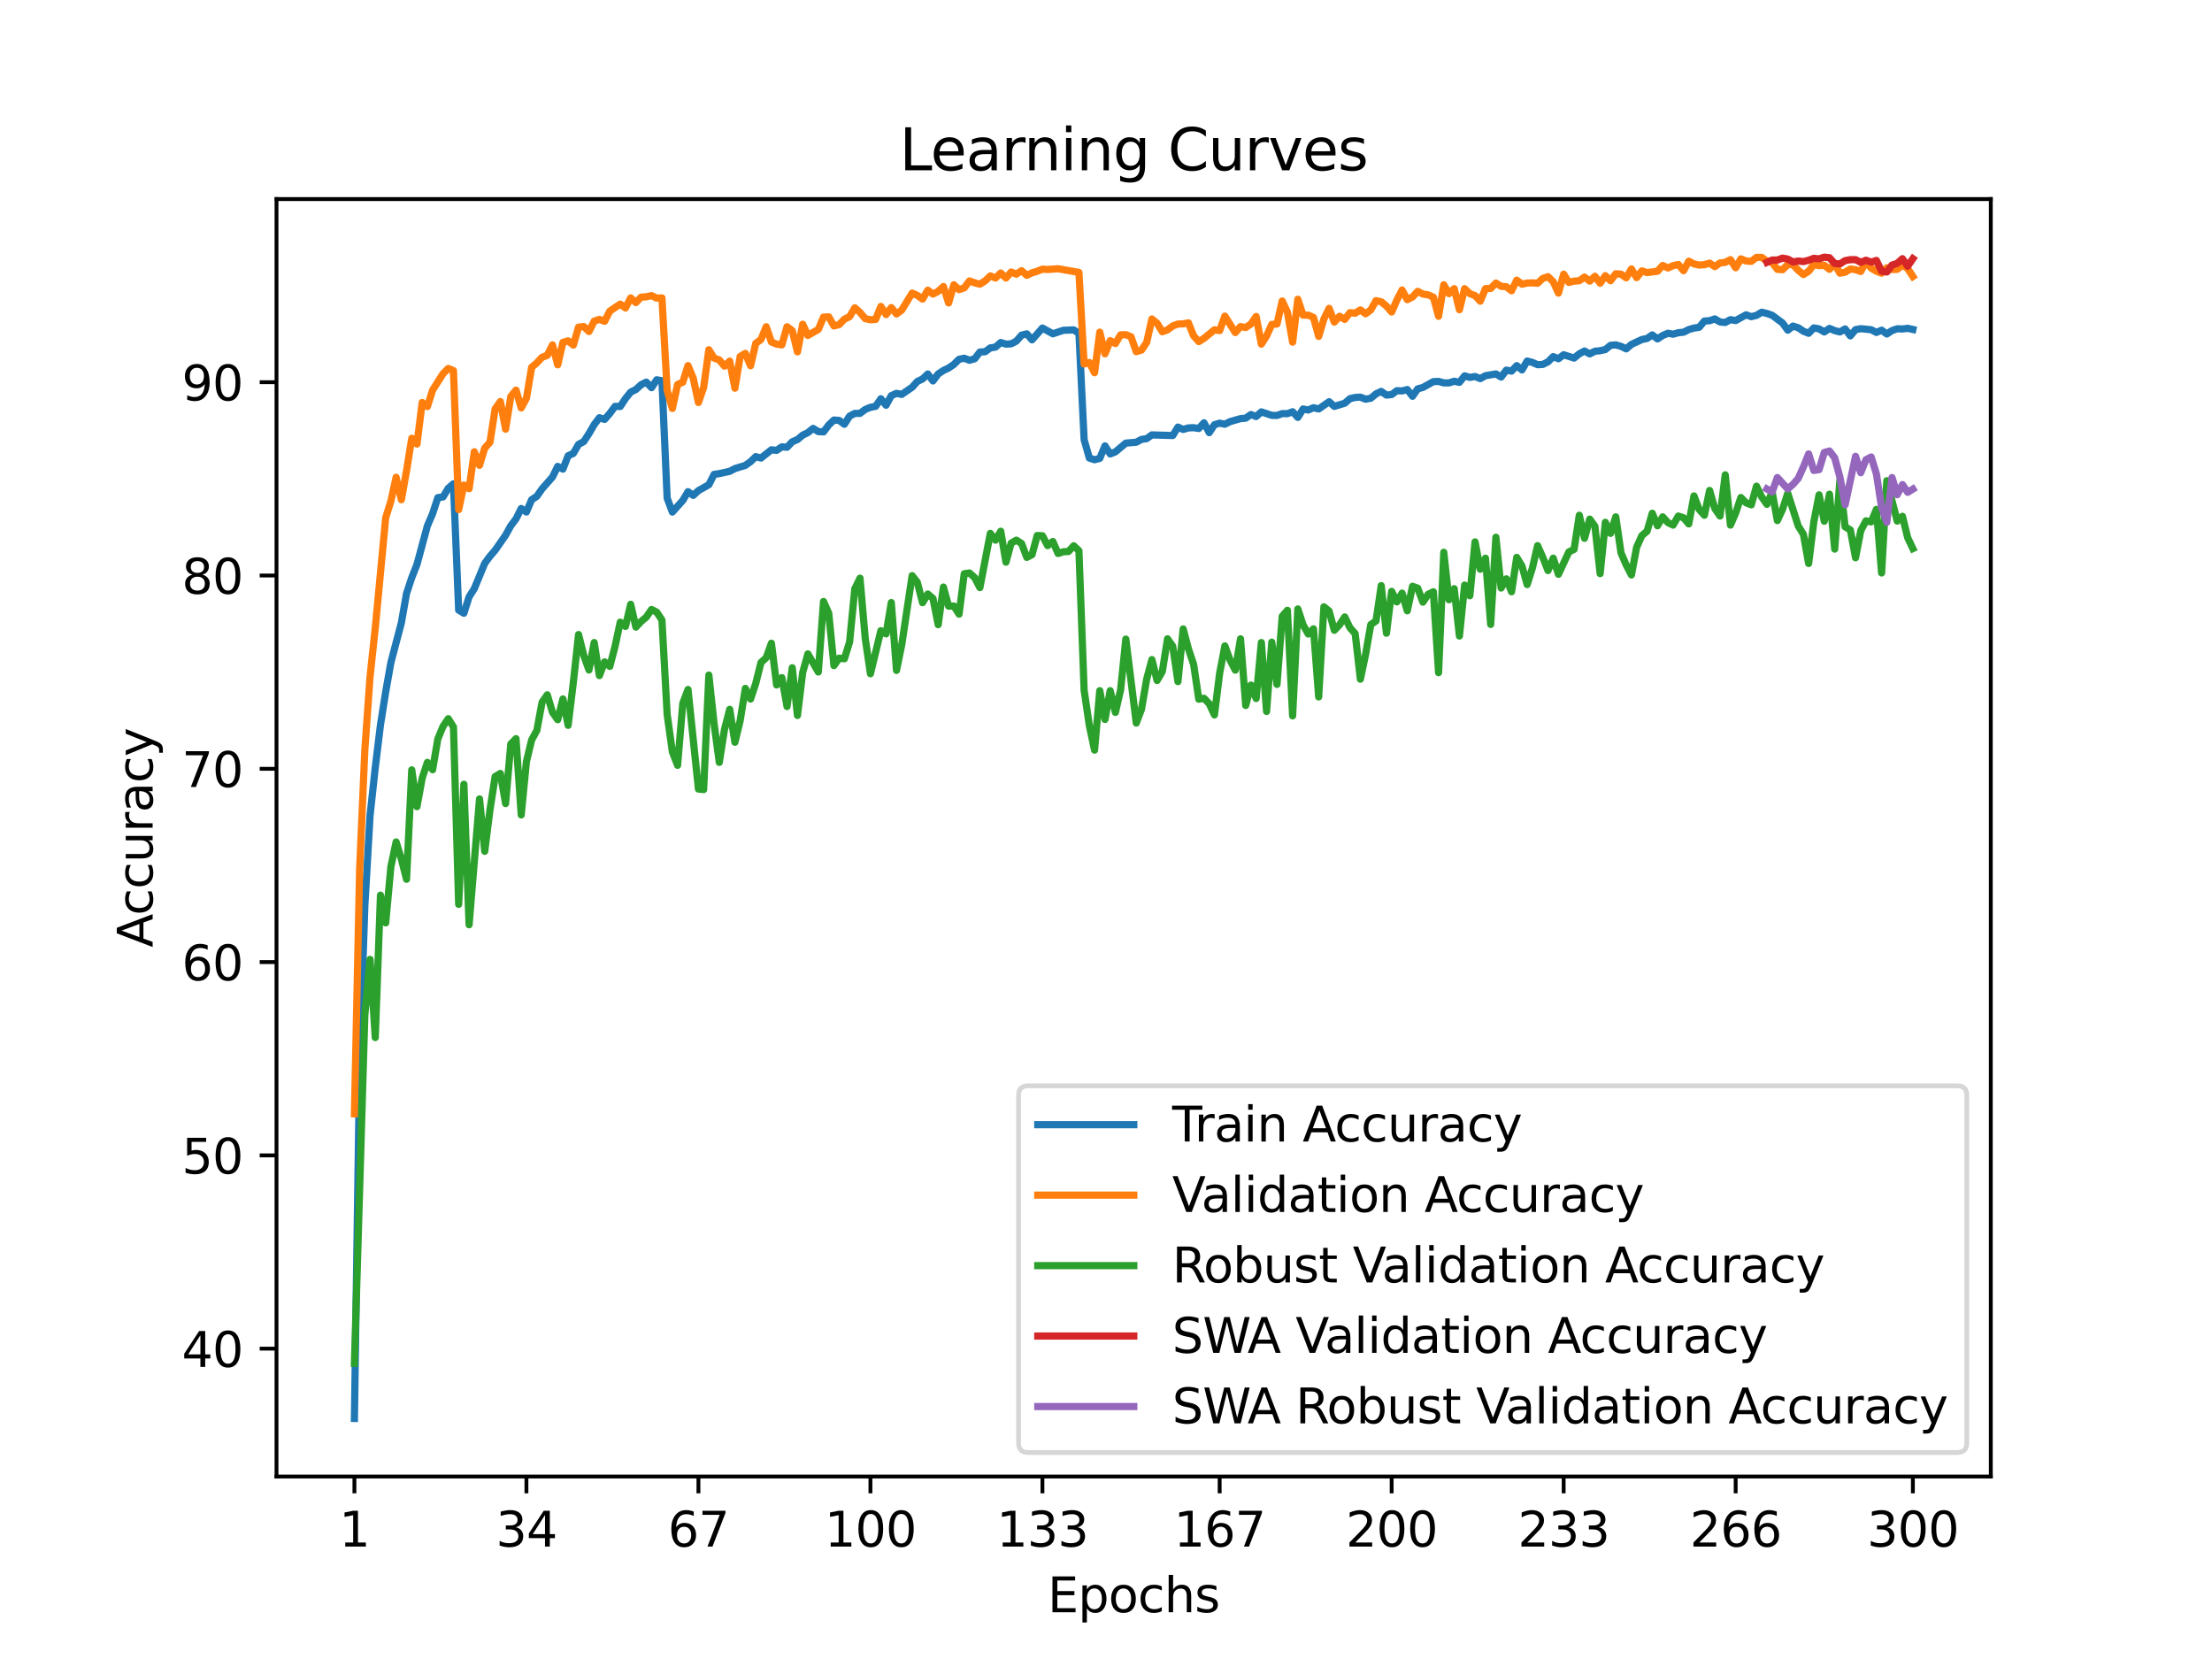 <?xml version="1.0" encoding="utf-8" standalone="no"?>
<!DOCTYPE svg PUBLIC "-//W3C//DTD SVG 1.1//EN"
  "http://www.w3.org/Graphics/SVG/1.1/DTD/svg11.dtd">
<svg xmlns:xlink="http://www.w3.org/1999/xlink" width="460.8pt" height="345.6pt" viewBox="0 0 460.8 345.6" xmlns="http://www.w3.org/2000/svg" version="1.1">
 <defs>
  <style type="text/css">*{stroke-linejoin: round; stroke-linecap: butt}</style>
 </defs>
 <g id="figure_1">
  <g id="patch_1">
   <path d="M 0 345.6 
L 460.8 345.6 
L 460.8 0 
L 0 0 
z
" style="fill: #ffffff"/>
  </g>
  <g id="axes_1">
   <g id="patch_2">
    <path d="M 57.6 307.584 
L 414.72 307.584 
L 414.72 41.472 
L 57.6 41.472 
z
" style="fill: #ffffff"/>
   </g>
   <g id="matplotlib.axis_1">
    <g id="xtick_1">
     <g id="line2d_1">
      <defs>
       <path id="m98aedec3f2" d="M 0 0 
L 0 3.5 
" style="stroke: #000000; stroke-width: 0.8"/>
      </defs>
      <g>
       <use xlink:href="#m98aedec3f2" x="73.833" y="307.584" style="stroke: #000000; stroke-width: 0.8"/>
      </g>
     </g>
     <g id="text_1">
      <!-- 1 -->
      <g transform="translate(70.651 322.182) scale(0.1 -0.1)">
       <defs>
        <path id="DejaVuSans-31" d="M 794 531 
L 1825 531 
L 1825 4091 
L 703 3866 
L 703 4441 
L 1819 4666 
L 2450 4666 
L 2450 531 
L 3481 531 
L 3481 0 
L 794 0 
L 794 531 
z
" transform="scale(0.016)"/>
       </defs>
       <use xlink:href="#DejaVuSans-31"/>
      </g>
     </g>
    </g>
    <g id="xtick_2">
     <g id="line2d_2">
      <g>
       <use xlink:href="#m98aedec3f2" x="109.664" y="307.584" style="stroke: #000000; stroke-width: 0.8"/>
      </g>
     </g>
     <g id="text_2">
      <!-- 34 -->
      <g transform="translate(103.302 322.182) scale(0.1 -0.1)">
       <defs>
        <path id="DejaVuSans-33" d="M 2597 2516 
Q 3050 2419 3304 2112 
Q 3559 1806 3559 1356 
Q 3559 666 3084 287 
Q 2609 -91 1734 -91 
Q 1441 -91 1130 -33 
Q 819 25 488 141 
L 488 750 
Q 750 597 1062 519 
Q 1375 441 1716 441 
Q 2309 441 2620 675 
Q 2931 909 2931 1356 
Q 2931 1769 2642 2001 
Q 2353 2234 1838 2234 
L 1294 2234 
L 1294 2753 
L 1863 2753 
Q 2328 2753 2575 2939 
Q 2822 3125 2822 3475 
Q 2822 3834 2567 4026 
Q 2313 4219 1838 4219 
Q 1578 4219 1281 4162 
Q 984 4106 628 3988 
L 628 4550 
Q 988 4650 1302 4700 
Q 1616 4750 1894 4750 
Q 2613 4750 3031 4423 
Q 3450 4097 3450 3541 
Q 3450 3153 3228 2886 
Q 3006 2619 2597 2516 
z
" transform="scale(0.016)"/>
        <path id="DejaVuSans-34" d="M 2419 4116 
L 825 1625 
L 2419 1625 
L 2419 4116 
z
M 2253 4666 
L 3047 4666 
L 3047 1625 
L 3713 1625 
L 3713 1100 
L 3047 1100 
L 3047 0 
L 2419 0 
L 2419 1100 
L 313 1100 
L 313 1709 
L 2253 4666 
z
" transform="scale(0.016)"/>
       </defs>
       <use xlink:href="#DejaVuSans-33"/>
       <use xlink:href="#DejaVuSans-34" x="63.623"/>
      </g>
     </g>
    </g>
    <g id="xtick_3">
     <g id="line2d_3">
      <g>
       <use xlink:href="#m98aedec3f2" x="145.496" y="307.584" style="stroke: #000000; stroke-width: 0.8"/>
      </g>
     </g>
     <g id="text_3">
      <!-- 67 -->
      <g transform="translate(139.133 322.182) scale(0.1 -0.1)">
       <defs>
        <path id="DejaVuSans-36" d="M 2113 2584 
Q 1688 2584 1439 2293 
Q 1191 2003 1191 1497 
Q 1191 994 1439 701 
Q 1688 409 2113 409 
Q 2538 409 2786 701 
Q 3034 994 3034 1497 
Q 3034 2003 2786 2293 
Q 2538 2584 2113 2584 
z
M 3366 4563 
L 3366 3988 
Q 3128 4100 2886 4159 
Q 2644 4219 2406 4219 
Q 1781 4219 1451 3797 
Q 1122 3375 1075 2522 
Q 1259 2794 1537 2939 
Q 1816 3084 2150 3084 
Q 2853 3084 3261 2657 
Q 3669 2231 3669 1497 
Q 3669 778 3244 343 
Q 2819 -91 2113 -91 
Q 1303 -91 875 529 
Q 447 1150 447 2328 
Q 447 3434 972 4092 
Q 1497 4750 2381 4750 
Q 2619 4750 2861 4703 
Q 3103 4656 3366 4563 
z
" transform="scale(0.016)"/>
        <path id="DejaVuSans-37" d="M 525 4666 
L 3525 4666 
L 3525 4397 
L 1831 0 
L 1172 0 
L 2766 4134 
L 525 4134 
L 525 4666 
z
" transform="scale(0.016)"/>
       </defs>
       <use xlink:href="#DejaVuSans-36"/>
       <use xlink:href="#DejaVuSans-37" x="63.623"/>
      </g>
     </g>
    </g>
    <g id="xtick_4">
     <g id="line2d_4">
      <g>
       <use xlink:href="#m98aedec3f2" x="181.327" y="307.584" style="stroke: #000000; stroke-width: 0.8"/>
      </g>
     </g>
     <g id="text_4">
      <!-- 100 -->
      <g transform="translate(171.783 322.182) scale(0.1 -0.1)">
       <defs>
        <path id="DejaVuSans-30" d="M 2034 4250 
Q 1547 4250 1301 3770 
Q 1056 3291 1056 2328 
Q 1056 1369 1301 889 
Q 1547 409 2034 409 
Q 2525 409 2770 889 
Q 3016 1369 3016 2328 
Q 3016 3291 2770 3770 
Q 2525 4250 2034 4250 
z
M 2034 4750 
Q 2819 4750 3233 4129 
Q 3647 3509 3647 2328 
Q 3647 1150 3233 529 
Q 2819 -91 2034 -91 
Q 1250 -91 836 529 
Q 422 1150 422 2328 
Q 422 3509 836 4129 
Q 1250 4750 2034 4750 
z
" transform="scale(0.016)"/>
       </defs>
       <use xlink:href="#DejaVuSans-31"/>
       <use xlink:href="#DejaVuSans-30" x="63.623"/>
       <use xlink:href="#DejaVuSans-30" x="127.246"/>
      </g>
     </g>
    </g>
    <g id="xtick_5">
     <g id="line2d_5">
      <g>
       <use xlink:href="#m98aedec3f2" x="217.158" y="307.584" style="stroke: #000000; stroke-width: 0.8"/>
      </g>
     </g>
     <g id="text_5">
      <!-- 133 -->
      <g transform="translate(207.615 322.182) scale(0.1 -0.1)">
       <use xlink:href="#DejaVuSans-31"/>
       <use xlink:href="#DejaVuSans-33" x="63.623"/>
       <use xlink:href="#DejaVuSans-33" x="127.246"/>
      </g>
     </g>
    </g>
    <g id="xtick_6">
     <g id="line2d_6">
      <g>
       <use xlink:href="#m98aedec3f2" x="254.076" y="307.584" style="stroke: #000000; stroke-width: 0.8"/>
      </g>
     </g>
     <g id="text_6">
      <!-- 167 -->
      <g transform="translate(244.532 322.182) scale(0.1 -0.1)">
       <use xlink:href="#DejaVuSans-31"/>
       <use xlink:href="#DejaVuSans-36" x="63.623"/>
       <use xlink:href="#DejaVuSans-37" x="127.246"/>
      </g>
     </g>
    </g>
    <g id="xtick_7">
     <g id="line2d_7">
      <g>
       <use xlink:href="#m98aedec3f2" x="289.907" y="307.584" style="stroke: #000000; stroke-width: 0.8"/>
      </g>
     </g>
     <g id="text_7">
      <!-- 200 -->
      <g transform="translate(280.363 322.182) scale(0.1 -0.1)">
       <defs>
        <path id="DejaVuSans-32" d="M 1228 531 
L 3431 531 
L 3431 0 
L 469 0 
L 469 531 
Q 828 903 1448 1529 
Q 2069 2156 2228 2338 
Q 2531 2678 2651 2914 
Q 2772 3150 2772 3378 
Q 2772 3750 2511 3984 
Q 2250 4219 1831 4219 
Q 1534 4219 1204 4116 
Q 875 4013 500 3803 
L 500 4441 
Q 881 4594 1212 4672 
Q 1544 4750 1819 4750 
Q 2544 4750 2975 4387 
Q 3406 4025 3406 3419 
Q 3406 3131 3298 2873 
Q 3191 2616 2906 2266 
Q 2828 2175 2409 1742 
Q 1991 1309 1228 531 
z
" transform="scale(0.016)"/>
       </defs>
       <use xlink:href="#DejaVuSans-32"/>
       <use xlink:href="#DejaVuSans-30" x="63.623"/>
       <use xlink:href="#DejaVuSans-30" x="127.246"/>
      </g>
     </g>
    </g>
    <g id="xtick_8">
     <g id="line2d_8">
      <g>
       <use xlink:href="#m98aedec3f2" x="325.739" y="307.584" style="stroke: #000000; stroke-width: 0.8"/>
      </g>
     </g>
     <g id="text_8">
      <!-- 233 -->
      <g transform="translate(316.195 322.182) scale(0.1 -0.1)">
       <use xlink:href="#DejaVuSans-32"/>
       <use xlink:href="#DejaVuSans-33" x="63.623"/>
       <use xlink:href="#DejaVuSans-33" x="127.246"/>
      </g>
     </g>
    </g>
    <g id="xtick_9">
     <g id="line2d_9">
      <g>
       <use xlink:href="#m98aedec3f2" x="361.57" y="307.584" style="stroke: #000000; stroke-width: 0.8"/>
      </g>
     </g>
     <g id="text_9">
      <!-- 266 -->
      <g transform="translate(352.026 322.182) scale(0.1 -0.1)">
       <use xlink:href="#DejaVuSans-32"/>
       <use xlink:href="#DejaVuSans-36" x="63.623"/>
       <use xlink:href="#DejaVuSans-36" x="127.246"/>
      </g>
     </g>
    </g>
    <g id="xtick_10">
     <g id="line2d_10">
      <g>
       <use xlink:href="#m98aedec3f2" x="398.487" y="307.584" style="stroke: #000000; stroke-width: 0.8"/>
      </g>
     </g>
     <g id="text_10">
      <!-- 300 -->
      <g transform="translate(388.944 322.182) scale(0.1 -0.1)">
       <use xlink:href="#DejaVuSans-33"/>
       <use xlink:href="#DejaVuSans-30" x="63.623"/>
       <use xlink:href="#DejaVuSans-30" x="127.246"/>
      </g>
     </g>
    </g>
    <g id="text_11">
     <!-- Epochs -->
     <g transform="translate(218.244 335.861) scale(0.1 -0.1)">
      <defs>
       <path id="DejaVuSans-45" d="M 628 4666 
L 3578 4666 
L 3578 4134 
L 1259 4134 
L 1259 2753 
L 3481 2753 
L 3481 2222 
L 1259 2222 
L 1259 531 
L 3634 531 
L 3634 0 
L 628 0 
L 628 4666 
z
" transform="scale(0.016)"/>
       <path id="DejaVuSans-70" d="M 1159 525 
L 1159 -1331 
L 581 -1331 
L 581 3500 
L 1159 3500 
L 1159 2969 
Q 1341 3281 1617 3432 
Q 1894 3584 2278 3584 
Q 2916 3584 3314 3078 
Q 3713 2572 3713 1747 
Q 3713 922 3314 415 
Q 2916 -91 2278 -91 
Q 1894 -91 1617 61 
Q 1341 213 1159 525 
z
M 3116 1747 
Q 3116 2381 2855 2742 
Q 2594 3103 2138 3103 
Q 1681 3103 1420 2742 
Q 1159 2381 1159 1747 
Q 1159 1113 1420 752 
Q 1681 391 2138 391 
Q 2594 391 2855 752 
Q 3116 1113 3116 1747 
z
" transform="scale(0.016)"/>
       <path id="DejaVuSans-6f" d="M 1959 3097 
Q 1497 3097 1228 2736 
Q 959 2375 959 1747 
Q 959 1119 1226 758 
Q 1494 397 1959 397 
Q 2419 397 2687 759 
Q 2956 1122 2956 1747 
Q 2956 2369 2687 2733 
Q 2419 3097 1959 3097 
z
M 1959 3584 
Q 2709 3584 3137 3096 
Q 3566 2609 3566 1747 
Q 3566 888 3137 398 
Q 2709 -91 1959 -91 
Q 1206 -91 779 398 
Q 353 888 353 1747 
Q 353 2609 779 3096 
Q 1206 3584 1959 3584 
z
" transform="scale(0.016)"/>
       <path id="DejaVuSans-63" d="M 3122 3366 
L 3122 2828 
Q 2878 2963 2633 3030 
Q 2388 3097 2138 3097 
Q 1578 3097 1268 2742 
Q 959 2388 959 1747 
Q 959 1106 1268 751 
Q 1578 397 2138 397 
Q 2388 397 2633 464 
Q 2878 531 3122 666 
L 3122 134 
Q 2881 22 2623 -34 
Q 2366 -91 2075 -91 
Q 1284 -91 818 406 
Q 353 903 353 1747 
Q 353 2603 823 3093 
Q 1294 3584 2113 3584 
Q 2378 3584 2631 3529 
Q 2884 3475 3122 3366 
z
" transform="scale(0.016)"/>
       <path id="DejaVuSans-68" d="M 3513 2113 
L 3513 0 
L 2938 0 
L 2938 2094 
Q 2938 2591 2744 2837 
Q 2550 3084 2163 3084 
Q 1697 3084 1428 2787 
Q 1159 2491 1159 1978 
L 1159 0 
L 581 0 
L 581 4863 
L 1159 4863 
L 1159 2956 
Q 1366 3272 1645 3428 
Q 1925 3584 2291 3584 
Q 2894 3584 3203 3211 
Q 3513 2838 3513 2113 
z
" transform="scale(0.016)"/>
       <path id="DejaVuSans-73" d="M 2834 3397 
L 2834 2853 
Q 2591 2978 2328 3040 
Q 2066 3103 1784 3103 
Q 1356 3103 1142 2972 
Q 928 2841 928 2578 
Q 928 2378 1081 2264 
Q 1234 2150 1697 2047 
L 1894 2003 
Q 2506 1872 2764 1633 
Q 3022 1394 3022 966 
Q 3022 478 2636 193 
Q 2250 -91 1575 -91 
Q 1294 -91 989 -36 
Q 684 19 347 128 
L 347 722 
Q 666 556 975 473 
Q 1284 391 1588 391 
Q 1994 391 2212 530 
Q 2431 669 2431 922 
Q 2431 1156 2273 1281 
Q 2116 1406 1581 1522 
L 1381 1569 
Q 847 1681 609 1914 
Q 372 2147 372 2553 
Q 372 3047 722 3315 
Q 1072 3584 1716 3584 
Q 2034 3584 2315 3537 
Q 2597 3491 2834 3397 
z
" transform="scale(0.016)"/>
      </defs>
      <use xlink:href="#DejaVuSans-45"/>
      <use xlink:href="#DejaVuSans-70" x="63.184"/>
      <use xlink:href="#DejaVuSans-6f" x="126.66"/>
      <use xlink:href="#DejaVuSans-63" x="187.842"/>
      <use xlink:href="#DejaVuSans-68" x="242.822"/>
      <use xlink:href="#DejaVuSans-73" x="306.201"/>
     </g>
    </g>
   </g>
   <g id="matplotlib.axis_2">
    <g id="ytick_1">
     <g id="line2d_11">
      <defs>
       <path id="m6bf22ece44" d="M 0 0 
L -3.5 0 
" style="stroke: #000000; stroke-width: 0.8"/>
      </defs>
      <g>
       <use xlink:href="#m6bf22ece44" x="57.6" y="280.951" style="stroke: #000000; stroke-width: 0.8"/>
      </g>
     </g>
     <g id="text_12">
      <!-- 40 -->
      <g transform="translate(37.875 284.75) scale(0.1 -0.1)">
       <use xlink:href="#DejaVuSans-34"/>
       <use xlink:href="#DejaVuSans-30" x="63.623"/>
      </g>
     </g>
    </g>
    <g id="ytick_2">
     <g id="line2d_12">
      <g>
       <use xlink:href="#m6bf22ece44" x="57.6" y="240.685" style="stroke: #000000; stroke-width: 0.8"/>
      </g>
     </g>
     <g id="text_13">
      <!-- 50 -->
      <g transform="translate(37.875 244.484) scale(0.1 -0.1)">
       <defs>
        <path id="DejaVuSans-35" d="M 691 4666 
L 3169 4666 
L 3169 4134 
L 1269 4134 
L 1269 2991 
Q 1406 3038 1543 3061 
Q 1681 3084 1819 3084 
Q 2600 3084 3056 2656 
Q 3513 2228 3513 1497 
Q 3513 744 3044 326 
Q 2575 -91 1722 -91 
Q 1428 -91 1123 -41 
Q 819 9 494 109 
L 494 744 
Q 775 591 1075 516 
Q 1375 441 1709 441 
Q 2250 441 2565 725 
Q 2881 1009 2881 1497 
Q 2881 1984 2565 2268 
Q 2250 2553 1709 2553 
Q 1456 2553 1204 2497 
Q 953 2441 691 2322 
L 691 4666 
z
" transform="scale(0.016)"/>
       </defs>
       <use xlink:href="#DejaVuSans-35"/>
       <use xlink:href="#DejaVuSans-30" x="63.623"/>
      </g>
     </g>
    </g>
    <g id="ytick_3">
     <g id="line2d_13">
      <g>
       <use xlink:href="#m6bf22ece44" x="57.6" y="200.418" style="stroke: #000000; stroke-width: 0.8"/>
      </g>
     </g>
     <g id="text_14">
      <!-- 60 -->
      <g transform="translate(37.875 204.218) scale(0.1 -0.1)">
       <use xlink:href="#DejaVuSans-36"/>
       <use xlink:href="#DejaVuSans-30" x="63.623"/>
      </g>
     </g>
    </g>
    <g id="ytick_4">
     <g id="line2d_14">
      <g>
       <use xlink:href="#m6bf22ece44" x="57.6" y="160.152" style="stroke: #000000; stroke-width: 0.8"/>
      </g>
     </g>
     <g id="text_15">
      <!-- 70 -->
      <g transform="translate(37.875 163.952) scale(0.1 -0.1)">
       <use xlink:href="#DejaVuSans-37"/>
       <use xlink:href="#DejaVuSans-30" x="63.623"/>
      </g>
     </g>
    </g>
    <g id="ytick_5">
     <g id="line2d_15">
      <g>
       <use xlink:href="#m6bf22ece44" x="57.6" y="119.886" style="stroke: #000000; stroke-width: 0.8"/>
      </g>
     </g>
     <g id="text_16">
      <!-- 80 -->
      <g transform="translate(37.875 123.685) scale(0.1 -0.1)">
       <defs>
        <path id="DejaVuSans-38" d="M 2034 2216 
Q 1584 2216 1326 1975 
Q 1069 1734 1069 1313 
Q 1069 891 1326 650 
Q 1584 409 2034 409 
Q 2484 409 2743 651 
Q 3003 894 3003 1313 
Q 3003 1734 2745 1975 
Q 2488 2216 2034 2216 
z
M 1403 2484 
Q 997 2584 770 2862 
Q 544 3141 544 3541 
Q 544 4100 942 4425 
Q 1341 4750 2034 4750 
Q 2731 4750 3128 4425 
Q 3525 4100 3525 3541 
Q 3525 3141 3298 2862 
Q 3072 2584 2669 2484 
Q 3125 2378 3379 2068 
Q 3634 1759 3634 1313 
Q 3634 634 3220 271 
Q 2806 -91 2034 -91 
Q 1263 -91 848 271 
Q 434 634 434 1313 
Q 434 1759 690 2068 
Q 947 2378 1403 2484 
z
M 1172 3481 
Q 1172 3119 1398 2916 
Q 1625 2713 2034 2713 
Q 2441 2713 2670 2916 
Q 2900 3119 2900 3481 
Q 2900 3844 2670 4047 
Q 2441 4250 2034 4250 
Q 1625 4250 1398 4047 
Q 1172 3844 1172 3481 
z
" transform="scale(0.016)"/>
       </defs>
       <use xlink:href="#DejaVuSans-38"/>
       <use xlink:href="#DejaVuSans-30" x="63.623"/>
      </g>
     </g>
    </g>
    <g id="ytick_6">
     <g id="line2d_16">
      <g>
       <use xlink:href="#m6bf22ece44" x="57.6" y="79.62" style="stroke: #000000; stroke-width: 0.8"/>
      </g>
     </g>
     <g id="text_17">
      <!-- 90 -->
      <g transform="translate(37.875 83.419) scale(0.1 -0.1)">
       <defs>
        <path id="DejaVuSans-39" d="M 703 97 
L 703 672 
Q 941 559 1184 500 
Q 1428 441 1663 441 
Q 2288 441 2617 861 
Q 2947 1281 2994 2138 
Q 2813 1869 2534 1725 
Q 2256 1581 1919 1581 
Q 1219 1581 811 2004 
Q 403 2428 403 3163 
Q 403 3881 828 4315 
Q 1253 4750 1959 4750 
Q 2769 4750 3195 4129 
Q 3622 3509 3622 2328 
Q 3622 1225 3098 567 
Q 2575 -91 1691 -91 
Q 1453 -91 1209 -44 
Q 966 3 703 97 
z
M 1959 2075 
Q 2384 2075 2632 2365 
Q 2881 2656 2881 3163 
Q 2881 3666 2632 3958 
Q 2384 4250 1959 4250 
Q 1534 4250 1286 3958 
Q 1038 3666 1038 3163 
Q 1038 2656 1286 2365 
Q 1534 2075 1959 2075 
z
" transform="scale(0.016)"/>
       </defs>
       <use xlink:href="#DejaVuSans-39"/>
       <use xlink:href="#DejaVuSans-30" x="63.623"/>
      </g>
     </g>
    </g>
    <g id="text_18">
     <!-- Accuracy -->
     <g transform="translate(31.795 197.356) rotate(-90) scale(0.1 -0.1)">
      <defs>
       <path id="DejaVuSans-41" d="M 2188 4044 
L 1331 1722 
L 3047 1722 
L 2188 4044 
z
M 1831 4666 
L 2547 4666 
L 4325 0 
L 3669 0 
L 3244 1197 
L 1141 1197 
L 716 0 
L 50 0 
L 1831 4666 
z
" transform="scale(0.016)"/>
       <path id="DejaVuSans-75" d="M 544 1381 
L 544 3500 
L 1119 3500 
L 1119 1403 
Q 1119 906 1312 657 
Q 1506 409 1894 409 
Q 2359 409 2629 706 
Q 2900 1003 2900 1516 
L 2900 3500 
L 3475 3500 
L 3475 0 
L 2900 0 
L 2900 538 
Q 2691 219 2414 64 
Q 2138 -91 1772 -91 
Q 1169 -91 856 284 
Q 544 659 544 1381 
z
M 1991 3584 
L 1991 3584 
z
" transform="scale(0.016)"/>
       <path id="DejaVuSans-72" d="M 2631 2963 
Q 2534 3019 2420 3045 
Q 2306 3072 2169 3072 
Q 1681 3072 1420 2755 
Q 1159 2438 1159 1844 
L 1159 0 
L 581 0 
L 581 3500 
L 1159 3500 
L 1159 2956 
Q 1341 3275 1631 3429 
Q 1922 3584 2338 3584 
Q 2397 3584 2469 3576 
Q 2541 3569 2628 3553 
L 2631 2963 
z
" transform="scale(0.016)"/>
       <path id="DejaVuSans-61" d="M 2194 1759 
Q 1497 1759 1228 1600 
Q 959 1441 959 1056 
Q 959 750 1161 570 
Q 1363 391 1709 391 
Q 2188 391 2477 730 
Q 2766 1069 2766 1631 
L 2766 1759 
L 2194 1759 
z
M 3341 1997 
L 3341 0 
L 2766 0 
L 2766 531 
Q 2569 213 2275 61 
Q 1981 -91 1556 -91 
Q 1019 -91 701 211 
Q 384 513 384 1019 
Q 384 1609 779 1909 
Q 1175 2209 1959 2209 
L 2766 2209 
L 2766 2266 
Q 2766 2663 2505 2880 
Q 2244 3097 1772 3097 
Q 1472 3097 1187 3025 
Q 903 2953 641 2809 
L 641 3341 
Q 956 3463 1253 3523 
Q 1550 3584 1831 3584 
Q 2591 3584 2966 3190 
Q 3341 2797 3341 1997 
z
" transform="scale(0.016)"/>
       <path id="DejaVuSans-79" d="M 2059 -325 
Q 1816 -950 1584 -1140 
Q 1353 -1331 966 -1331 
L 506 -1331 
L 506 -850 
L 844 -850 
Q 1081 -850 1212 -737 
Q 1344 -625 1503 -206 
L 1606 56 
L 191 3500 
L 800 3500 
L 1894 763 
L 2988 3500 
L 3597 3500 
L 2059 -325 
z
" transform="scale(0.016)"/>
      </defs>
      <use xlink:href="#DejaVuSans-41"/>
      <use xlink:href="#DejaVuSans-63" x="66.658"/>
      <use xlink:href="#DejaVuSans-63" x="121.639"/>
      <use xlink:href="#DejaVuSans-75" x="176.619"/>
      <use xlink:href="#DejaVuSans-72" x="239.998"/>
      <use xlink:href="#DejaVuSans-61" x="281.111"/>
      <use xlink:href="#DejaVuSans-63" x="342.391"/>
      <use xlink:href="#DejaVuSans-79" x="397.371"/>
     </g>
    </g>
   </g>
   <g id="line2d_17">
    <path d="M 73.833 295.488 
L 74.919 221.22 
L 76.004 188.681 
L 77.09 169.886 
L 78.176 159.888 
L 79.262 150.986 
L 80.348 144.127 
L 81.433 138.002 
L 83.605 129.762 
L 84.691 123.621 
L 85.777 120.337 
L 86.862 117.577 
L 89.034 109.539 
L 90.12 107.005 
L 91.206 103.672 
L 92.291 103.519 
L 93.377 101.719 
L 94.463 100.783 
L 95.549 127.099 
L 96.635 127.745 
L 97.72 124.339 
L 98.806 122.628 
L 100.978 117.359 
L 102.064 115.882 
L 103.149 114.623 
L 105.321 111.5 
L 106.407 109.523 
L 107.493 108.094 
L 108.578 105.932 
L 109.664 106.658 
L 110.75 104.1 
L 111.836 103.39 
L 112.922 101.832 
L 115.093 99.371 
L 116.179 97.16 
L 117.265 97.724 
L 118.351 94.948 
L 119.436 94.448 
L 120.522 92.568 
L 121.608 91.987 
L 122.694 90.324 
L 123.78 88.452 
L 124.865 87.016 
L 125.951 87.371 
L 127.037 86.12 
L 128.123 84.651 
L 129.209 84.683 
L 130.294 83.029 
L 131.38 81.689 
L 132.466 81.141 
L 133.552 80.148 
L 134.638 79.607 
L 135.723 80.761 
L 136.809 79.115 
L 137.895 79.317 
L 138.981 103.777 
L 140.067 106.674 
L 142.238 104.253 
L 143.324 102.421 
L 144.41 103.196 
L 145.496 102.203 
L 147.667 100.977 
L 148.753 98.822 
L 149.839 98.661 
L 152.01 98.184 
L 153.096 97.611 
L 155.268 96.95 
L 156.354 96.175 
L 157.439 95.126 
L 158.525 95.424 
L 160.697 93.697 
L 161.783 93.819 
L 162.868 93.084 
L 163.954 93.173 
L 165.04 92.027 
L 166.126 91.567 
L 167.212 90.647 
L 168.297 90.122 
L 169.383 89.243 
L 170.469 89.905 
L 171.555 89.969 
L 172.641 88.533 
L 173.726 87.5 
L 174.812 87.58 
L 175.898 88.379 
L 176.984 86.693 
L 178.07 86.12 
L 179.155 86.112 
L 180.241 85.297 
L 181.327 84.853 
L 182.413 84.643 
L 183.499 83.069 
L 184.584 84.417 
L 185.67 82.424 
L 186.756 81.939 
L 187.842 82.165 
L 190.013 80.672 
L 191.099 79.462 
L 192.185 78.946 
L 193.271 77.913 
L 194.357 79.357 
L 195.442 77.896 
L 196.528 77.178 
L 197.614 76.662 
L 198.7 75.919 
L 199.786 74.846 
L 200.871 74.628 
L 201.957 75.048 
L 203.043 74.741 
L 204.129 73.337 
L 205.215 73.272 
L 206.3 72.473 
L 207.386 72.304 
L 208.472 71.352 
L 209.558 71.691 
L 210.644 71.626 
L 211.729 71.061 
L 212.815 69.818 
L 213.901 69.552 
L 214.987 70.795 
L 217.158 68.333 
L 219.33 69.536 
L 221.502 68.81 
L 223.673 68.729 
L 224.759 69.407 
L 225.845 91.607 
L 226.931 95.424 
L 228.016 95.771 
L 229.102 95.489 
L 230.188 92.882 
L 231.274 94.569 
L 232.36 94.133 
L 234.531 92.309 
L 236.703 92.124 
L 237.789 91.535 
L 238.875 91.373 
L 239.96 90.599 
L 244.304 90.728 
L 245.389 88.968 
L 246.475 89.461 
L 247.561 89.138 
L 248.647 89.098 
L 249.733 89.259 
L 250.818 88.073 
L 251.904 90.131 
L 252.99 88.476 
L 254.076 88.153 
L 255.162 88.371 
L 256.247 87.831 
L 258.419 87.209 
L 259.505 87.112 
L 260.591 86.354 
L 261.676 86.773 
L 262.762 85.805 
L 264.934 86.523 
L 266.02 86.547 
L 267.105 86.16 
L 268.191 86.176 
L 269.277 85.773 
L 270.363 86.951 
L 271.449 85.2 
L 272.534 85.418 
L 273.62 84.933 
L 274.706 85.2 
L 276.878 83.683 
L 277.963 84.659 
L 280.135 83.997 
L 281.221 83.053 
L 282.307 82.795 
L 283.392 82.73 
L 284.478 83.158 
L 285.564 82.956 
L 286.65 82.052 
L 287.736 81.536 
L 288.821 82.303 
L 289.907 82.198 
L 290.993 81.391 
L 292.079 81.439 
L 293.165 81.149 
L 294.25 82.553 
L 295.336 81.003 
L 296.422 80.713 
L 298.594 79.502 
L 299.679 79.454 
L 300.765 79.761 
L 301.851 79.761 
L 302.937 79.422 
L 304.023 79.648 
L 305.108 78.3 
L 306.194 78.623 
L 307.28 78.437 
L 308.366 78.873 
L 309.452 78.268 
L 311.623 77.896 
L 312.709 78.55 
L 313.795 77.106 
L 314.881 77.307 
L 315.966 76.169 
L 317.052 77.057 
L 318.138 75.209 
L 319.224 75.5 
L 320.31 75.976 
L 321.395 75.919 
L 322.481 75.371 
L 323.567 74.289 
L 324.653 74.733 
L 325.739 73.902 
L 327.91 74.596 
L 328.996 73.708 
L 330.082 73.127 
L 331.168 73.724 
L 332.253 73.167 
L 333.339 73.062 
L 334.425 72.812 
L 335.511 71.933 
L 336.597 71.844 
L 337.682 72.151 
L 338.768 72.675 
L 339.854 71.747 
L 342.026 70.73 
L 343.111 70.512 
L 344.197 69.77 
L 345.283 70.601 
L 346.369 69.891 
L 347.455 69.423 
L 348.54 69.617 
L 349.626 69.31 
L 350.712 69.205 
L 351.798 68.656 
L 352.884 68.342 
L 353.969 68.18 
L 355.055 66.881 
L 356.141 66.808 
L 357.227 66.437 
L 358.313 67.075 
L 359.398 67.179 
L 360.484 66.59 
L 361.57 66.776 
L 363.742 65.582 
L 364.827 65.969 
L 365.913 65.695 
L 366.999 65.041 
L 368.085 65.299 
L 369.171 65.678 
L 371.342 67.292 
L 372.428 68.785 
L 373.514 67.922 
L 374.6 68.277 
L 375.685 69.003 
L 376.771 69.431 
L 377.857 68.309 
L 378.943 68.511 
L 380.029 69.149 
L 381.114 68.414 
L 382.2 68.874 
L 383.286 69.149 
L 384.372 68.527 
L 385.458 69.972 
L 386.543 68.672 
L 387.629 68.471 
L 389.801 68.689 
L 390.887 69.253 
L 391.972 68.785 
L 393.058 69.576 
L 394.144 68.866 
L 395.23 68.487 
L 396.316 68.535 
L 397.401 68.39 
L 398.487 68.632 
L 398.487 68.632 
" clip-path="url(#p50bd1ed4e1)" style="fill: none; stroke: #1f77b4; stroke-width: 1.5; stroke-linecap: square"/>
   </g>
   <g id="line2d_18">
    <path d="M 73.833 232.027 
L 74.919 181.05 
L 76.004 156.206 
L 77.09 140.905 
L 78.176 130.798 
L 80.348 107.847 
L 81.433 104.384 
L 82.519 99.431 
L 83.605 104.102 
L 84.691 98.062 
L 85.777 91.297 
L 86.862 92.505 
L 87.948 83.848 
L 89.034 84.694 
L 90.12 81.271 
L 92.291 77.848 
L 93.377 76.761 
L 94.463 77.204 
L 95.549 106.156 
L 96.635 101.042 
L 97.72 101.807 
L 98.806 94.116 
L 99.892 96.935 
L 100.978 93.351 
L 102.064 92.143 
L 103.149 85.177 
L 104.235 83.647 
L 105.321 89.405 
L 106.407 82.6 
L 107.493 81.271 
L 108.578 84.976 
L 109.664 82.962 
L 110.75 76.52 
L 111.836 75.594 
L 112.922 74.426 
L 114.007 74.023 
L 115.093 71.849 
L 116.179 75.996 
L 117.265 71.325 
L 118.351 71.003 
L 119.436 71.889 
L 120.522 68.144 
L 121.608 68.024 
L 122.694 69.07 
L 123.78 66.896 
L 124.865 66.534 
L 125.951 66.936 
L 127.037 64.802 
L 129.209 63.353 
L 130.294 64.158 
L 131.38 62.064 
L 132.466 63.031 
L 133.552 61.903 
L 134.638 61.823 
L 135.723 61.581 
L 136.809 62.104 
L 137.895 62.064 
L 138.981 81.311 
L 140.067 85.096 
L 141.152 80.103 
L 142.238 79.62 
L 143.324 76.157 
L 144.41 78.775 
L 145.496 83.848 
L 146.581 80.707 
L 147.667 72.855 
L 148.753 74.587 
L 149.839 74.99 
L 150.925 76.278 
L 152.01 75.231 
L 153.096 80.868 
L 154.182 74.265 
L 155.268 73.621 
L 156.354 76.198 
L 157.439 71.527 
L 158.525 70.721 
L 159.611 68.064 
L 160.697 71.245 
L 161.783 71.688 
L 162.868 71.849 
L 163.954 68.064 
L 165.04 68.869 
L 166.126 73.298 
L 167.212 67.54 
L 168.297 69.876 
L 170.469 68.628 
L 171.555 66.05 
L 172.641 66.01 
L 173.726 67.903 
L 174.812 67.621 
L 175.898 66.493 
L 176.984 65.97 
L 178.07 64.118 
L 179.155 65.084 
L 180.241 66.373 
L 181.327 66.614 
L 182.413 66.534 
L 183.499 63.836 
L 184.584 65.527 
L 185.67 64.077 
L 186.756 65.406 
L 187.842 64.601 
L 190.013 61.057 
L 191.099 61.541 
L 192.185 62.306 
L 193.271 60.454 
L 194.357 61.259 
L 195.442 60.695 
L 196.528 59.688 
L 197.614 63.111 
L 198.7 59.326 
L 199.786 60.333 
L 200.871 59.97 
L 201.957 58.521 
L 203.043 58.923 
L 204.129 59.205 
L 205.215 58.521 
L 206.3 57.474 
L 207.386 57.917 
L 208.472 56.87 
L 209.558 57.917 
L 210.644 56.668 
L 211.729 57.111 
L 212.815 56.387 
L 213.901 57.353 
L 214.987 56.83 
L 216.073 56.507 
L 217.158 56.064 
L 218.244 56.145 
L 220.416 55.984 
L 224.759 56.749 
L 225.845 75.835 
L 226.931 75.513 
L 228.016 77.647 
L 229.102 69.191 
L 230.188 73.701 
L 231.274 70.963 
L 232.36 71.567 
L 233.445 69.755 
L 234.531 69.715 
L 235.617 70.158 
L 236.703 73.258 
L 237.789 72.936 
L 238.875 71.325 
L 239.96 66.453 
L 241.046 67.339 
L 242.132 69.111 
L 243.218 68.708 
L 244.304 67.903 
L 245.389 67.5 
L 246.475 67.46 
L 247.561 67.258 
L 248.647 69.956 
L 249.733 71.164 
L 250.818 70.48 
L 252.99 68.708 
L 254.076 68.869 
L 255.162 65.849 
L 257.333 69.272 
L 258.419 68.024 
L 259.505 68.225 
L 260.591 67.5 
L 261.676 65.93 
L 262.762 71.688 
L 263.848 69.997 
L 264.934 67.581 
L 266.02 67.5 
L 267.105 62.708 
L 268.191 65.044 
L 269.277 71.285 
L 270.363 62.346 
L 271.449 65.648 
L 272.534 65.648 
L 273.62 66.131 
L 274.706 70.077 
L 275.792 66.453 
L 276.878 64.239 
L 277.963 67.097 
L 279.049 65.889 
L 280.135 66.534 
L 281.221 65.124 
L 282.307 65.245 
L 283.392 64.561 
L 284.478 65.366 
L 285.564 64.561 
L 286.65 62.628 
L 287.736 62.869 
L 288.821 63.755 
L 289.907 65.004 
L 290.993 62.507 
L 292.079 60.413 
L 293.165 62.427 
L 294.25 61.863 
L 295.336 60.695 
L 296.422 61.259 
L 297.508 61.42 
L 298.594 61.903 
L 299.679 65.889 
L 300.765 59.326 
L 301.851 61.178 
L 302.937 60.131 
L 304.023 64.52 
L 305.108 60.131 
L 306.194 61.178 
L 307.28 61.581 
L 308.366 62.749 
L 309.452 60.131 
L 310.537 60.091 
L 311.623 58.964 
L 312.709 59.648 
L 313.795 59.729 
L 314.881 60.574 
L 315.966 58.36 
L 317.052 59.205 
L 318.138 58.964 
L 319.224 58.923 
L 320.31 59.004 
L 321.395 57.997 
L 322.481 57.635 
L 323.567 58.682 
L 324.653 61.057 
L 325.739 57.111 
L 326.824 58.843 
L 327.91 58.561 
L 328.996 58.48 
L 330.082 57.715 
L 331.168 58.561 
L 332.253 57.554 
L 333.339 59.004 
L 334.425 57.434 
L 335.511 58.48 
L 336.597 57.031 
L 337.682 57.111 
L 338.768 57.876 
L 339.854 56.024 
L 340.94 57.836 
L 342.026 56.427 
L 343.111 56.789 
L 345.283 56.507 
L 346.369 55.299 
L 347.455 55.823 
L 348.54 55.34 
L 349.626 55.098 
L 350.712 56.387 
L 351.798 54.414 
L 352.884 54.977 
L 353.969 55.219 
L 355.055 55.138 
L 356.141 54.816 
L 357.227 55.541 
L 358.313 54.776 
L 359.398 54.655 
L 360.484 54.091 
L 361.57 55.783 
L 362.656 53.93 
L 363.742 54.373 
L 364.827 54.454 
L 365.913 53.608 
L 366.999 53.608 
L 368.085 54.414 
L 369.171 54.695 
L 370.256 56.105 
L 371.342 56.185 
L 372.428 55.098 
L 373.514 55.138 
L 374.6 56.306 
L 375.685 57.192 
L 376.771 56.507 
L 377.857 55.098 
L 378.943 55.34 
L 380.029 55.259 
L 381.114 56.105 
L 382.2 54.977 
L 383.286 56.91 
L 384.372 56.709 
L 385.458 56.024 
L 386.543 56.185 
L 387.629 56.548 
L 388.715 54.534 
L 389.801 55.863 
L 390.887 56.507 
L 391.972 56.91 
L 393.058 55.783 
L 394.144 56.145 
L 395.23 56.105 
L 396.316 55.219 
L 397.401 55.944 
L 398.487 57.595 
L 398.487 57.595 
" clip-path="url(#p50bd1ed4e1)" style="fill: none; stroke: #ff7f0e; stroke-width: 1.5; stroke-linecap: square"/>
   </g>
   <g id="line2d_19">
    <path d="M 73.833 284.005 
L 76.004 211.415 
L 77.09 199.863 
L 78.176 216.136 
L 79.262 186.478 
L 80.348 192.254 
L 81.433 180.508 
L 82.519 175.398 
L 83.605 178.925 
L 84.691 183.173 
L 85.777 160.375 
L 86.862 168.039 
L 87.948 162.096 
L 89.034 158.819 
L 90.12 160.347 
L 91.206 153.932 
L 92.291 151.322 
L 93.377 149.711 
L 94.463 151.433 
L 95.549 188.394 
L 96.635 163.374 
L 97.72 192.643 
L 99.892 166.428 
L 100.978 177.342 
L 102.064 168.733 
L 103.149 161.763 
L 104.235 161.124 
L 105.321 167.4 
L 106.407 154.987 
L 107.493 153.876 
L 108.578 169.761 
L 109.664 158.653 
L 110.75 154.154 
L 111.836 152.155 
L 112.922 146.295 
L 114.007 144.74 
L 115.093 148.378 
L 116.179 149.933 
L 117.265 145.601 
L 118.351 151.099 
L 119.436 142.158 
L 120.522 132.188 
L 121.608 136.548 
L 122.694 139.575 
L 123.78 133.854 
L 124.865 140.741 
L 125.951 137.881 
L 127.037 138.825 
L 128.123 134.66 
L 129.209 129.606 
L 130.294 130.494 
L 131.38 125.885 
L 132.466 130.633 
L 133.552 129.467 
L 134.638 128.55 
L 135.723 126.968 
L 136.809 127.523 
L 137.895 129.161 
L 138.981 148.822 
L 140.067 156.626 
L 141.152 159.43 
L 142.238 146.517 
L 143.324 143.629 
L 145.496 164.373 
L 146.581 164.484 
L 147.667 140.63 
L 148.753 150.738 
L 149.839 158.819 
L 150.925 151.96 
L 152.01 147.767 
L 153.096 154.626 
L 154.182 150.155 
L 155.268 143.407 
L 156.354 145.629 
L 157.439 142.352 
L 158.525 138.02 
L 159.611 137.02 
L 160.697 133.993 
L 161.783 142.685 
L 162.868 141.158 
L 163.954 147.184 
L 165.04 139.103 
L 166.126 149.044 
L 167.212 140.103 
L 168.297 136.215 
L 170.469 139.992 
L 171.555 125.301 
L 172.641 127.745 
L 173.726 138.659 
L 174.812 137.104 
L 175.898 137.242 
L 176.984 133.743 
L 178.07 122.663 
L 179.155 120.442 
L 180.241 132.966 
L 181.327 140.353 
L 183.499 131.383 
L 184.584 132.049 
L 185.67 125.524 
L 186.756 139.658 
L 187.842 134.354 
L 190.013 119.914 
L 191.099 121.303 
L 192.185 125.551 
L 193.271 123.746 
L 194.357 124.663 
L 195.442 130.133 
L 196.528 122.302 
L 197.614 126.273 
L 198.7 126.246 
L 199.786 127.939 
L 200.871 119.525 
L 201.957 119.359 
L 203.043 120.331 
L 204.129 122.413 
L 206.3 111.111 
L 207.386 112.527 
L 208.472 110.667 
L 209.558 117.109 
L 210.644 113.138 
L 211.729 112.527 
L 212.815 113.222 
L 213.901 116.11 
L 214.987 115.554 
L 216.073 111.555 
L 217.158 111.611 
L 218.244 113.666 
L 219.33 112.805 
L 220.416 115.304 
L 221.502 114.943 
L 222.587 114.888 
L 223.673 113.694 
L 224.759 114.721 
L 225.845 143.824 
L 226.931 151.155 
L 228.016 156.265 
L 229.102 143.879 
L 230.188 149.878 
L 231.274 143.879 
L 232.36 148.406 
L 233.445 143.685 
L 234.531 133.132 
L 236.703 150.627 
L 237.789 147.767 
L 238.875 141.463 
L 239.96 137.409 
L 241.046 141.769 
L 242.132 139.88 
L 243.218 133.077 
L 244.304 134.632 
L 245.389 141.991 
L 246.475 131.022 
L 247.561 135.132 
L 248.647 138.381 
L 249.733 145.657 
L 250.818 145.462 
L 251.904 146.601 
L 252.99 148.933 
L 254.076 140.241 
L 255.162 134.549 
L 256.247 137.52 
L 257.333 139.603 
L 258.419 133.077 
L 259.505 146.962 
L 260.591 142.713 
L 261.676 145.518 
L 262.762 133.854 
L 263.848 148.211 
L 264.934 133.771 
L 266.02 142.574 
L 267.105 128.384 
L 268.191 127.134 
L 269.277 149.128 
L 270.363 126.856 
L 271.449 130.161 
L 272.534 132.077 
L 273.62 130.994 
L 274.706 145.184 
L 275.792 126.412 
L 276.878 127.301 
L 277.963 131.3 
L 279.049 130.161 
L 280.135 128.523 
L 281.221 130.772 
L 282.307 131.994 
L 283.392 141.491 
L 284.478 136.298 
L 285.564 130.106 
L 286.65 129.356 
L 287.736 121.997 
L 288.821 131.911 
L 289.907 123.191 
L 290.993 125.385 
L 292.079 123.552 
L 293.165 127.245 
L 294.25 122.136 
L 295.336 122.524 
L 296.422 125.44 
L 297.508 123.802 
L 298.594 123.274 
L 299.679 140.13 
L 300.765 115.054 
L 301.851 124.94 
L 302.937 122.635 
L 304.023 132.494 
L 305.108 121.886 
L 306.194 124.107 
L 307.28 112.888 
L 308.366 118.581 
L 309.452 116.276 
L 310.537 130.078 
L 311.623 111.916 
L 312.709 122.497 
L 313.795 120.581 
L 314.881 123.274 
L 315.966 116.11 
L 317.052 117.915 
L 318.138 121.775 
L 319.224 118.331 
L 320.31 113.666 
L 321.395 116.11 
L 322.481 118.859 
L 323.567 116.276 
L 324.653 119.636 
L 326.824 114.971 
L 327.91 114.443 
L 328.996 107.334 
L 330.082 112.139 
L 331.168 108.14 
L 332.253 109.639 
L 333.339 119.497 
L 334.425 108.806 
L 335.511 111.111 
L 336.597 107.668 
L 337.682 115.165 
L 338.768 117.692 
L 339.854 119.775 
L 340.94 113.999 
L 342.026 111.583 
L 343.111 110.667 
L 344.197 106.918 
L 345.283 109.528 
L 346.369 107.668 
L 347.455 108.862 
L 348.54 109.389 
L 349.626 107.501 
L 350.712 107.862 
L 351.798 109.139 
L 352.884 103.308 
L 353.969 106.14 
L 355.055 107.334 
L 356.141 102.169 
L 357.227 105.946 
L 358.313 107.501 
L 359.398 98.92 
L 360.484 109.389 
L 361.57 106.862 
L 362.656 103.641 
L 363.742 104.752 
L 364.827 105.168 
L 365.913 101.281 
L 366.999 103.53 
L 368.085 105.057 
L 369.171 102.502 
L 370.256 108.445 
L 371.342 106.085 
L 372.428 102.752 
L 374.6 109.556 
L 375.685 111.305 
L 376.771 117.387 
L 377.857 108.695 
L 378.943 103.086 
L 380.029 108.584 
L 381.114 102.947 
L 382.2 114.388 
L 383.286 99.975 
L 384.372 109.75 
L 385.458 110.389 
L 386.543 116.193 
L 387.629 110.556 
L 388.715 108.501 
L 389.801 108.723 
L 390.887 106.112 
L 391.972 119.359 
L 393.058 100.142 
L 395.23 108.556 
L 396.316 107.557 
L 397.401 112 
L 398.487 114.277 
L 398.487 114.277 
" clip-path="url(#p50bd1ed4e1)" style="fill: none; stroke: #2ca02c; stroke-width: 1.5; stroke-linecap: square"/>
   </g>
   <g id="line2d_20">
    <path d="M 368.085 54.655 
L 369.171 54.172 
L 370.256 54.172 
L 371.342 53.769 
L 372.428 53.971 
L 373.514 54.575 
L 374.6 54.373 
L 375.685 54.494 
L 376.771 54.212 
L 377.857 53.81 
L 378.943 53.93 
L 380.029 53.568 
L 381.114 53.689 
L 382.2 54.897 
L 383.286 54.977 
L 384.372 54.293 
L 385.458 54.091 
L 386.543 54.091 
L 387.629 54.655 
L 388.715 54.212 
L 389.801 54.615 
L 390.887 54.253 
L 391.972 56.507 
L 393.058 56.668 
L 394.144 55.219 
L 395.23 54.857 
L 396.316 53.89 
L 397.401 55.461 
L 398.487 53.89 
L 398.487 53.89 
" clip-path="url(#p50bd1ed4e1)" style="fill: none; stroke: #d62728; stroke-width: 1.5; stroke-linecap: square"/>
   </g>
   <g id="line2d_21">
    <path d="M 368.085 101.864 
L 369.171 102.475 
L 370.256 99.476 
L 372.428 101.864 
L 373.514 100.892 
L 374.6 99.67 
L 375.685 97.254 
L 376.771 94.56 
L 377.857 98.004 
L 378.943 97.837 
L 380.029 94.255 
L 381.114 93.949 
L 382.2 95.366 
L 383.286 99.392 
L 384.372 105.168 
L 386.543 95.06 
L 387.629 98.476 
L 388.715 95.754 
L 389.801 95.199 
L 390.887 98.726 
L 391.972 105.696 
L 393.058 108.806 
L 394.144 99.476 
L 395.23 103.058 
L 396.316 100.947 
L 397.401 102.558 
L 398.487 101.891 
L 398.487 101.891 
" clip-path="url(#p50bd1ed4e1)" style="fill: none; stroke: #9467bd; stroke-width: 1.5; stroke-linecap: square"/>
   </g>
   <g id="patch_3">
    <path d="M 57.6 307.584 
L 57.6 41.472 
" style="fill: none; stroke: #000000; stroke-width: 0.8; stroke-linejoin: miter; stroke-linecap: square"/>
   </g>
   <g id="patch_4">
    <path d="M 414.72 307.584 
L 414.72 41.472 
" style="fill: none; stroke: #000000; stroke-width: 0.8; stroke-linejoin: miter; stroke-linecap: square"/>
   </g>
   <g id="patch_5">
    <path d="M 57.6 307.584 
L 414.72 307.584 
" style="fill: none; stroke: #000000; stroke-width: 0.8; stroke-linejoin: miter; stroke-linecap: square"/>
   </g>
   <g id="patch_6">
    <path d="M 57.6 41.472 
L 414.72 41.472 
" style="fill: none; stroke: #000000; stroke-width: 0.8; stroke-linejoin: miter; stroke-linecap: square"/>
   </g>
   <g id="text_19">
    <!-- Learning Curves -->
    <g transform="translate(187.376 35.472) scale(0.12 -0.12)">
     <defs>
      <path id="DejaVuSans-4c" d="M 628 4666 
L 1259 4666 
L 1259 531 
L 3531 531 
L 3531 0 
L 628 0 
L 628 4666 
z
" transform="scale(0.016)"/>
      <path id="DejaVuSans-65" d="M 3597 1894 
L 3597 1613 
L 953 1613 
Q 991 1019 1311 708 
Q 1631 397 2203 397 
Q 2534 397 2845 478 
Q 3156 559 3463 722 
L 3463 178 
Q 3153 47 2828 -22 
Q 2503 -91 2169 -91 
Q 1331 -91 842 396 
Q 353 884 353 1716 
Q 353 2575 817 3079 
Q 1281 3584 2069 3584 
Q 2775 3584 3186 3129 
Q 3597 2675 3597 1894 
z
M 3022 2063 
Q 3016 2534 2758 2815 
Q 2500 3097 2075 3097 
Q 1594 3097 1305 2825 
Q 1016 2553 972 2059 
L 3022 2063 
z
" transform="scale(0.016)"/>
      <path id="DejaVuSans-6e" d="M 3513 2113 
L 3513 0 
L 2938 0 
L 2938 2094 
Q 2938 2591 2744 2837 
Q 2550 3084 2163 3084 
Q 1697 3084 1428 2787 
Q 1159 2491 1159 1978 
L 1159 0 
L 581 0 
L 581 3500 
L 1159 3500 
L 1159 2956 
Q 1366 3272 1645 3428 
Q 1925 3584 2291 3584 
Q 2894 3584 3203 3211 
Q 3513 2838 3513 2113 
z
" transform="scale(0.016)"/>
      <path id="DejaVuSans-69" d="M 603 3500 
L 1178 3500 
L 1178 0 
L 603 0 
L 603 3500 
z
M 603 4863 
L 1178 4863 
L 1178 4134 
L 603 4134 
L 603 4863 
z
" transform="scale(0.016)"/>
      <path id="DejaVuSans-67" d="M 2906 1791 
Q 2906 2416 2648 2759 
Q 2391 3103 1925 3103 
Q 1463 3103 1205 2759 
Q 947 2416 947 1791 
Q 947 1169 1205 825 
Q 1463 481 1925 481 
Q 2391 481 2648 825 
Q 2906 1169 2906 1791 
z
M 3481 434 
Q 3481 -459 3084 -895 
Q 2688 -1331 1869 -1331 
Q 1566 -1331 1297 -1286 
Q 1028 -1241 775 -1147 
L 775 -588 
Q 1028 -725 1275 -790 
Q 1522 -856 1778 -856 
Q 2344 -856 2625 -561 
Q 2906 -266 2906 331 
L 2906 616 
Q 2728 306 2450 153 
Q 2172 0 1784 0 
Q 1141 0 747 490 
Q 353 981 353 1791 
Q 353 2603 747 3093 
Q 1141 3584 1784 3584 
Q 2172 3584 2450 3431 
Q 2728 3278 2906 2969 
L 2906 3500 
L 3481 3500 
L 3481 434 
z
" transform="scale(0.016)"/>
      <path id="DejaVuSans-20" transform="scale(0.016)"/>
      <path id="DejaVuSans-43" d="M 4122 4306 
L 4122 3641 
Q 3803 3938 3442 4084 
Q 3081 4231 2675 4231 
Q 1875 4231 1450 3742 
Q 1025 3253 1025 2328 
Q 1025 1406 1450 917 
Q 1875 428 2675 428 
Q 3081 428 3442 575 
Q 3803 722 4122 1019 
L 4122 359 
Q 3791 134 3420 21 
Q 3050 -91 2638 -91 
Q 1578 -91 968 557 
Q 359 1206 359 2328 
Q 359 3453 968 4101 
Q 1578 4750 2638 4750 
Q 3056 4750 3426 4639 
Q 3797 4528 4122 4306 
z
" transform="scale(0.016)"/>
      <path id="DejaVuSans-76" d="M 191 3500 
L 800 3500 
L 1894 563 
L 2988 3500 
L 3597 3500 
L 2284 0 
L 1503 0 
L 191 3500 
z
" transform="scale(0.016)"/>
     </defs>
     <use xlink:href="#DejaVuSans-4c"/>
     <use xlink:href="#DejaVuSans-65" x="53.963"/>
     <use xlink:href="#DejaVuSans-61" x="115.486"/>
     <use xlink:href="#DejaVuSans-72" x="176.766"/>
     <use xlink:href="#DejaVuSans-6e" x="216.129"/>
     <use xlink:href="#DejaVuSans-69" x="279.508"/>
     <use xlink:href="#DejaVuSans-6e" x="307.291"/>
     <use xlink:href="#DejaVuSans-67" x="370.67"/>
     <use xlink:href="#DejaVuSans-20" x="434.146"/>
     <use xlink:href="#DejaVuSans-43" x="465.934"/>
     <use xlink:href="#DejaVuSans-75" x="535.758"/>
     <use xlink:href="#DejaVuSans-72" x="599.137"/>
     <use xlink:href="#DejaVuSans-76" x="640.25"/>
     <use xlink:href="#DejaVuSans-65" x="699.43"/>
     <use xlink:href="#DejaVuSans-73" x="760.953"/>
    </g>
   </g>
   <g id="legend_1">
    <g id="patch_7">
     <path d="M 214.189 302.584 
L 407.72 302.584 
Q 409.72 302.584 409.72 300.584 
L 409.72 228.193 
Q 409.72 226.193 407.72 226.193 
L 214.189 226.193 
Q 212.189 226.193 212.189 228.193 
L 212.189 300.584 
Q 212.189 302.584 214.189 302.584 
z
" style="fill: #ffffff; opacity: 0.8; stroke: #cccccc; stroke-linejoin: miter"/>
    </g>
    <g id="line2d_22">
     <path d="M 216.189 234.292 
L 226.189 234.292 
L 236.189 234.292 
" style="fill: none; stroke: #1f77b4; stroke-width: 1.5; stroke-linecap: square"/>
    </g>
    <g id="text_20">
     <!-- Train Accuracy -->
     <g transform="translate(244.189 237.792) scale(0.1 -0.1)">
      <defs>
       <path id="DejaVuSans-54" d="M -19 4666 
L 3928 4666 
L 3928 4134 
L 2272 4134 
L 2272 0 
L 1638 0 
L 1638 4134 
L -19 4134 
L -19 4666 
z
" transform="scale(0.016)"/>
      </defs>
      <use xlink:href="#DejaVuSans-54"/>
      <use xlink:href="#DejaVuSans-72" x="46.334"/>
      <use xlink:href="#DejaVuSans-61" x="87.447"/>
      <use xlink:href="#DejaVuSans-69" x="148.727"/>
      <use xlink:href="#DejaVuSans-6e" x="176.51"/>
      <use xlink:href="#DejaVuSans-20" x="239.889"/>
      <use xlink:href="#DejaVuSans-41" x="271.676"/>
      <use xlink:href="#DejaVuSans-63" x="338.334"/>
      <use xlink:href="#DejaVuSans-63" x="393.314"/>
      <use xlink:href="#DejaVuSans-75" x="448.295"/>
      <use xlink:href="#DejaVuSans-72" x="511.674"/>
      <use xlink:href="#DejaVuSans-61" x="552.787"/>
      <use xlink:href="#DejaVuSans-63" x="614.066"/>
      <use xlink:href="#DejaVuSans-79" x="669.047"/>
     </g>
    </g>
    <g id="line2d_23">
     <path d="M 216.189 248.97 
L 226.189 248.97 
L 236.189 248.97 
" style="fill: none; stroke: #ff7f0e; stroke-width: 1.5; stroke-linecap: square"/>
    </g>
    <g id="text_21">
     <!-- Validation Accuracy -->
     <g transform="translate(244.189 252.47) scale(0.1 -0.1)">
      <defs>
       <path id="DejaVuSans-56" d="M 1831 0 
L 50 4666 
L 709 4666 
L 2188 738 
L 3669 4666 
L 4325 4666 
L 2547 0 
L 1831 0 
z
" transform="scale(0.016)"/>
       <path id="DejaVuSans-6c" d="M 603 4863 
L 1178 4863 
L 1178 0 
L 603 0 
L 603 4863 
z
" transform="scale(0.016)"/>
       <path id="DejaVuSans-64" d="M 2906 2969 
L 2906 4863 
L 3481 4863 
L 3481 0 
L 2906 0 
L 2906 525 
Q 2725 213 2448 61 
Q 2172 -91 1784 -91 
Q 1150 -91 751 415 
Q 353 922 353 1747 
Q 353 2572 751 3078 
Q 1150 3584 1784 3584 
Q 2172 3584 2448 3432 
Q 2725 3281 2906 2969 
z
M 947 1747 
Q 947 1113 1208 752 
Q 1469 391 1925 391 
Q 2381 391 2643 752 
Q 2906 1113 2906 1747 
Q 2906 2381 2643 2742 
Q 2381 3103 1925 3103 
Q 1469 3103 1208 2742 
Q 947 2381 947 1747 
z
" transform="scale(0.016)"/>
       <path id="DejaVuSans-74" d="M 1172 4494 
L 1172 3500 
L 2356 3500 
L 2356 3053 
L 1172 3053 
L 1172 1153 
Q 1172 725 1289 603 
Q 1406 481 1766 481 
L 2356 481 
L 2356 0 
L 1766 0 
Q 1100 0 847 248 
Q 594 497 594 1153 
L 594 3053 
L 172 3053 
L 172 3500 
L 594 3500 
L 594 4494 
L 1172 4494 
z
" transform="scale(0.016)"/>
      </defs>
      <use xlink:href="#DejaVuSans-56"/>
      <use xlink:href="#DejaVuSans-61" x="60.658"/>
      <use xlink:href="#DejaVuSans-6c" x="121.938"/>
      <use xlink:href="#DejaVuSans-69" x="149.721"/>
      <use xlink:href="#DejaVuSans-64" x="177.504"/>
      <use xlink:href="#DejaVuSans-61" x="240.98"/>
      <use xlink:href="#DejaVuSans-74" x="302.26"/>
      <use xlink:href="#DejaVuSans-69" x="341.469"/>
      <use xlink:href="#DejaVuSans-6f" x="369.252"/>
      <use xlink:href="#DejaVuSans-6e" x="430.434"/>
      <use xlink:href="#DejaVuSans-20" x="493.812"/>
      <use xlink:href="#DejaVuSans-41" x="525.6"/>
      <use xlink:href="#DejaVuSans-63" x="592.258"/>
      <use xlink:href="#DejaVuSans-63" x="647.238"/>
      <use xlink:href="#DejaVuSans-75" x="702.219"/>
      <use xlink:href="#DejaVuSans-72" x="765.598"/>
      <use xlink:href="#DejaVuSans-61" x="806.711"/>
      <use xlink:href="#DejaVuSans-63" x="867.99"/>
      <use xlink:href="#DejaVuSans-79" x="922.971"/>
     </g>
    </g>
    <g id="line2d_24">
     <path d="M 216.189 263.648 
L 226.189 263.648 
L 236.189 263.648 
" style="fill: none; stroke: #2ca02c; stroke-width: 1.5; stroke-linecap: square"/>
    </g>
    <g id="text_22">
     <!-- Robust Validation Accuracy -->
     <g transform="translate(244.189 267.148) scale(0.1 -0.1)">
      <defs>
       <path id="DejaVuSans-52" d="M 2841 2188 
Q 3044 2119 3236 1894 
Q 3428 1669 3622 1275 
L 4263 0 
L 3584 0 
L 2988 1197 
Q 2756 1666 2539 1819 
Q 2322 1972 1947 1972 
L 1259 1972 
L 1259 0 
L 628 0 
L 628 4666 
L 2053 4666 
Q 2853 4666 3247 4331 
Q 3641 3997 3641 3322 
Q 3641 2881 3436 2590 
Q 3231 2300 2841 2188 
z
M 1259 4147 
L 1259 2491 
L 2053 2491 
Q 2509 2491 2742 2702 
Q 2975 2913 2975 3322 
Q 2975 3731 2742 3939 
Q 2509 4147 2053 4147 
L 1259 4147 
z
" transform="scale(0.016)"/>
       <path id="DejaVuSans-62" d="M 3116 1747 
Q 3116 2381 2855 2742 
Q 2594 3103 2138 3103 
Q 1681 3103 1420 2742 
Q 1159 2381 1159 1747 
Q 1159 1113 1420 752 
Q 1681 391 2138 391 
Q 2594 391 2855 752 
Q 3116 1113 3116 1747 
z
M 1159 2969 
Q 1341 3281 1617 3432 
Q 1894 3584 2278 3584 
Q 2916 3584 3314 3078 
Q 3713 2572 3713 1747 
Q 3713 922 3314 415 
Q 2916 -91 2278 -91 
Q 1894 -91 1617 61 
Q 1341 213 1159 525 
L 1159 0 
L 581 0 
L 581 4863 
L 1159 4863 
L 1159 2969 
z
" transform="scale(0.016)"/>
      </defs>
      <use xlink:href="#DejaVuSans-52"/>
      <use xlink:href="#DejaVuSans-6f" x="64.982"/>
      <use xlink:href="#DejaVuSans-62" x="126.164"/>
      <use xlink:href="#DejaVuSans-75" x="189.641"/>
      <use xlink:href="#DejaVuSans-73" x="253.02"/>
      <use xlink:href="#DejaVuSans-74" x="305.119"/>
      <use xlink:href="#DejaVuSans-20" x="344.328"/>
      <use xlink:href="#DejaVuSans-56" x="376.115"/>
      <use xlink:href="#DejaVuSans-61" x="436.773"/>
      <use xlink:href="#DejaVuSans-6c" x="498.053"/>
      <use xlink:href="#DejaVuSans-69" x="525.836"/>
      <use xlink:href="#DejaVuSans-64" x="553.619"/>
      <use xlink:href="#DejaVuSans-61" x="617.096"/>
      <use xlink:href="#DejaVuSans-74" x="678.375"/>
      <use xlink:href="#DejaVuSans-69" x="717.584"/>
      <use xlink:href="#DejaVuSans-6f" x="745.367"/>
      <use xlink:href="#DejaVuSans-6e" x="806.549"/>
      <use xlink:href="#DejaVuSans-20" x="869.928"/>
      <use xlink:href="#DejaVuSans-41" x="901.715"/>
      <use xlink:href="#DejaVuSans-63" x="968.373"/>
      <use xlink:href="#DejaVuSans-63" x="1023.354"/>
      <use xlink:href="#DejaVuSans-75" x="1078.334"/>
      <use xlink:href="#DejaVuSans-72" x="1141.713"/>
      <use xlink:href="#DejaVuSans-61" x="1182.826"/>
      <use xlink:href="#DejaVuSans-63" x="1244.105"/>
      <use xlink:href="#DejaVuSans-79" x="1299.086"/>
     </g>
    </g>
    <g id="line2d_25">
     <path d="M 216.189 278.326 
L 226.189 278.326 
L 236.189 278.326 
" style="fill: none; stroke: #d62728; stroke-width: 1.5; stroke-linecap: square"/>
    </g>
    <g id="text_23">
     <!-- SWA Validation Accuracy -->
     <g transform="translate(244.189 281.826) scale(0.1 -0.1)">
      <defs>
       <path id="DejaVuSans-53" d="M 3425 4513 
L 3425 3897 
Q 3066 4069 2747 4153 
Q 2428 4238 2131 4238 
Q 1616 4238 1336 4038 
Q 1056 3838 1056 3469 
Q 1056 3159 1242 3001 
Q 1428 2844 1947 2747 
L 2328 2669 
Q 3034 2534 3370 2195 
Q 3706 1856 3706 1288 
Q 3706 609 3251 259 
Q 2797 -91 1919 -91 
Q 1588 -91 1214 -16 
Q 841 59 441 206 
L 441 856 
Q 825 641 1194 531 
Q 1563 422 1919 422 
Q 2459 422 2753 634 
Q 3047 847 3047 1241 
Q 3047 1584 2836 1778 
Q 2625 1972 2144 2069 
L 1759 2144 
Q 1053 2284 737 2584 
Q 422 2884 422 3419 
Q 422 4038 858 4394 
Q 1294 4750 2059 4750 
Q 2388 4750 2728 4690 
Q 3069 4631 3425 4513 
z
" transform="scale(0.016)"/>
       <path id="DejaVuSans-57" d="M 213 4666 
L 850 4666 
L 1831 722 
L 2809 4666 
L 3519 4666 
L 4500 722 
L 5478 4666 
L 6119 4666 
L 4947 0 
L 4153 0 
L 3169 4050 
L 2175 0 
L 1381 0 
L 213 4666 
z
" transform="scale(0.016)"/>
      </defs>
      <use xlink:href="#DejaVuSans-53"/>
      <use xlink:href="#DejaVuSans-57" x="63.477"/>
      <use xlink:href="#DejaVuSans-41" x="156.854"/>
      <use xlink:href="#DejaVuSans-20" x="225.262"/>
      <use xlink:href="#DejaVuSans-56" x="257.049"/>
      <use xlink:href="#DejaVuSans-61" x="317.707"/>
      <use xlink:href="#DejaVuSans-6c" x="378.986"/>
      <use xlink:href="#DejaVuSans-69" x="406.77"/>
      <use xlink:href="#DejaVuSans-64" x="434.553"/>
      <use xlink:href="#DejaVuSans-61" x="498.029"/>
      <use xlink:href="#DejaVuSans-74" x="559.309"/>
      <use xlink:href="#DejaVuSans-69" x="598.518"/>
      <use xlink:href="#DejaVuSans-6f" x="626.301"/>
      <use xlink:href="#DejaVuSans-6e" x="687.482"/>
      <use xlink:href="#DejaVuSans-20" x="750.861"/>
      <use xlink:href="#DejaVuSans-41" x="782.648"/>
      <use xlink:href="#DejaVuSans-63" x="849.307"/>
      <use xlink:href="#DejaVuSans-63" x="904.287"/>
      <use xlink:href="#DejaVuSans-75" x="959.268"/>
      <use xlink:href="#DejaVuSans-72" x="1022.646"/>
      <use xlink:href="#DejaVuSans-61" x="1063.76"/>
      <use xlink:href="#DejaVuSans-63" x="1125.039"/>
      <use xlink:href="#DejaVuSans-79" x="1180.02"/>
     </g>
    </g>
    <g id="line2d_26">
     <path d="M 216.189 293.004 
L 226.189 293.004 
L 236.189 293.004 
" style="fill: none; stroke: #9467bd; stroke-width: 1.5; stroke-linecap: square"/>
    </g>
    <g id="text_24">
     <!-- SWA Robust Validation Accuracy -->
     <g transform="translate(244.189 296.504) scale(0.1 -0.1)">
      <use xlink:href="#DejaVuSans-53"/>
      <use xlink:href="#DejaVuSans-57" x="63.477"/>
      <use xlink:href="#DejaVuSans-41" x="156.854"/>
      <use xlink:href="#DejaVuSans-20" x="225.262"/>
      <use xlink:href="#DejaVuSans-52" x="257.049"/>
      <use xlink:href="#DejaVuSans-6f" x="322.031"/>
      <use xlink:href="#DejaVuSans-62" x="383.213"/>
      <use xlink:href="#DejaVuSans-75" x="446.689"/>
      <use xlink:href="#DejaVuSans-73" x="510.068"/>
      <use xlink:href="#DejaVuSans-74" x="562.168"/>
      <use xlink:href="#DejaVuSans-20" x="601.377"/>
      <use xlink:href="#DejaVuSans-56" x="633.164"/>
      <use xlink:href="#DejaVuSans-61" x="693.822"/>
      <use xlink:href="#DejaVuSans-6c" x="755.102"/>
      <use xlink:href="#DejaVuSans-69" x="782.885"/>
      <use xlink:href="#DejaVuSans-64" x="810.668"/>
      <use xlink:href="#DejaVuSans-61" x="874.145"/>
      <use xlink:href="#DejaVuSans-74" x="935.424"/>
      <use xlink:href="#DejaVuSans-69" x="974.633"/>
      <use xlink:href="#DejaVuSans-6f" x="1002.416"/>
      <use xlink:href="#DejaVuSans-6e" x="1063.598"/>
      <use xlink:href="#DejaVuSans-20" x="1126.977"/>
      <use xlink:href="#DejaVuSans-41" x="1158.764"/>
      <use xlink:href="#DejaVuSans-63" x="1225.422"/>
      <use xlink:href="#DejaVuSans-63" x="1280.402"/>
      <use xlink:href="#DejaVuSans-75" x="1335.383"/>
      <use xlink:href="#DejaVuSans-72" x="1398.762"/>
      <use xlink:href="#DejaVuSans-61" x="1439.875"/>
      <use xlink:href="#DejaVuSans-63" x="1501.154"/>
      <use xlink:href="#DejaVuSans-79" x="1556.135"/>
     </g>
    </g>
   </g>
  </g>
 </g>
 <defs>
  <clipPath id="p50bd1ed4e1">
   <rect x="57.6" y="41.472" width="357.12" height="266.112"/>
  </clipPath>
 </defs>
</svg>
